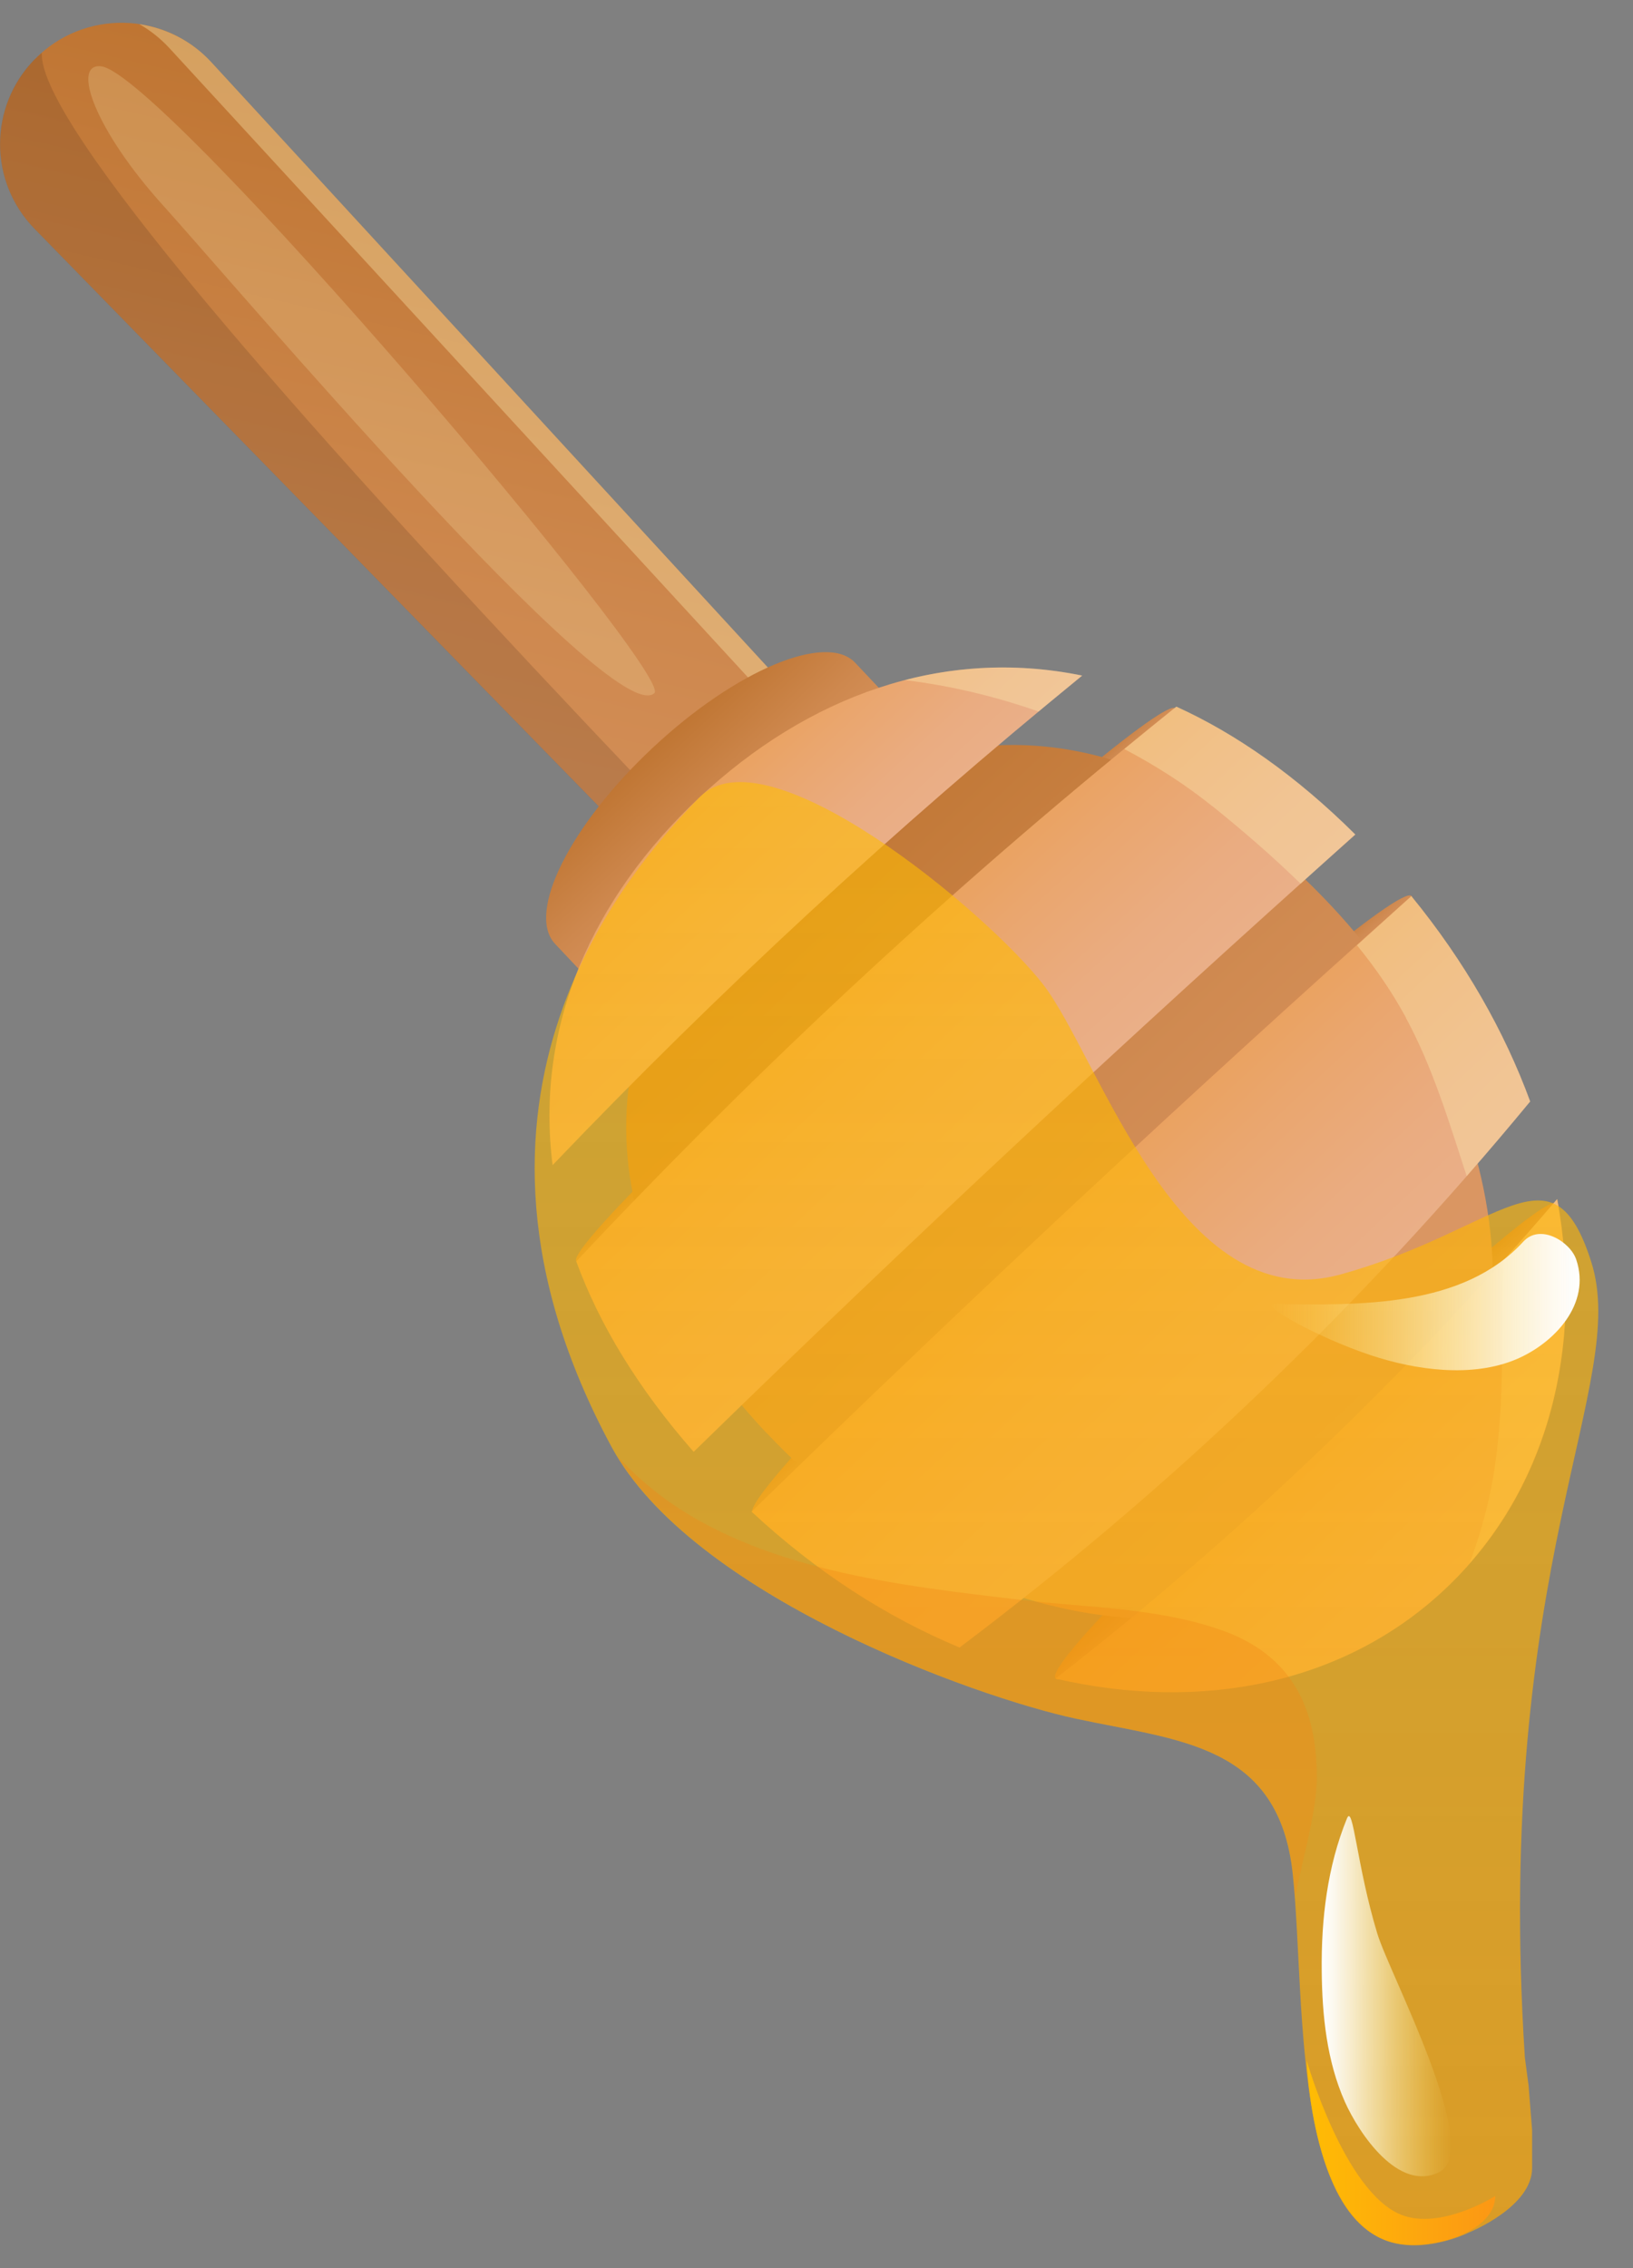 <svg width="36" height="50" viewBox="0 0 36 50" fill="none" xmlns="http://www.w3.org/2000/svg">
<rect x="0" y="0" width="36" height="50" fill="#808080" stroke="none"/>
<path d="M31.5 30.563L4.656 1.369C3.615 0.239 1.84 0.209 0.765 1.308C-0.25 2.348 -0.254 4.006 0.765 5.046L28.348 33.284L31.503 30.563H31.5Z" fill="url(#paint0_linear_526_19751)"/>
<path opacity="0.35" d="M30.575 30.252L3.732 1.058C3.534 0.844 3.313 0.67 3.072 0.533C3.658 0.62 4.221 0.897 4.656 1.368L31.5 30.563L28.345 33.284L27.755 32.682L30.575 30.252Z" fill="#FFF1B6"/>
<path opacity="0.18" d="M0.764 1.308C0.815 1.258 0.868 1.211 0.922 1.165C0.758 4.304 23.81 27.079 29.075 32.655L28.345 33.287L0.761 5.046C-0.254 4.006 -0.254 2.348 0.761 1.308H0.764Z" fill="#492B17"/>
<path d="M16.593 33.347C16.814 33.581 20.24 30.726 24.252 26.972C28.261 23.218 31.335 19.985 31.118 19.752C30.897 19.517 27.471 22.372 23.458 26.127C19.449 29.881 16.375 33.113 16.593 33.347Z" fill="url(#paint1_linear_526_19751)"/>
<path d="M23.274 37.005C23.495 37.239 26.238 35.203 29.293 32.341C32.347 29.48 34.564 26.758 34.343 26.524C34.122 26.29 31.553 28.634 28.495 31.495C25.438 34.357 23.053 36.77 23.271 37.005H23.274Z" fill="url(#paint2_linear_526_19751)"/>
<path d="M12.704 27.805C12.902 28.015 16.083 25.528 19.707 22.135C23.331 18.745 26.107 15.827 25.91 15.616C25.712 15.406 22.614 17.983 18.994 21.376C15.37 24.766 12.51 27.594 12.707 27.805H12.704Z" fill="url(#paint3_linear_526_19751)"/>
<path d="M14.392 16.482C16.221 14.77 18.217 13.935 18.853 14.61L19.838 15.656C20.474 16.335 19.506 18.27 17.681 19.979C15.852 21.69 13.856 22.526 13.22 21.851L12.235 20.805C11.599 20.126 12.567 18.19 14.392 16.482Z" fill="url(#paint4_linear_526_19751)"/>
<path d="M16.901 31.589C21.137 36.099 27.192 36.978 30.625 33.765C34.058 30.553 33.623 24.522 29.333 19.952C24.885 15.219 20.062 15.65 16.626 18.862C13.193 22.075 12.453 26.855 16.897 31.589H16.901Z" fill="url(#paint5_linear_526_19751)"/>
<path d="M12.182 25.685C15.846 21.851 19.744 18.247 23.857 14.894C20.759 14.259 17.805 15.349 15.42 17.579C13.069 19.778 11.793 22.606 12.182 25.685Z" fill="url(#paint6_linear_526_19751)"/>
<path opacity="0.35" d="M19.935 14.994C21.191 14.667 22.51 14.617 23.857 14.891C23.535 15.155 23.214 15.422 22.896 15.686C21.938 15.349 20.936 15.111 19.935 14.991V14.994Z" fill="#FFF1B6"/>
<path d="M15.293 32.004C20.062 27.353 24.905 22.837 29.878 18.398C28.576 17.104 27.25 16.178 25.933 15.579C21.238 19.334 16.817 23.422 12.704 27.808C13.21 29.189 14.057 30.596 15.293 32.007V32.004Z" fill="url(#paint7_linear_526_19751)"/>
<path opacity="0.35" d="M26.734 17.779C26.151 17.308 25.491 16.883 24.785 16.512C25.166 16.198 25.548 15.887 25.933 15.576C27.25 16.174 28.576 17.1 29.879 18.394C29.473 18.755 29.075 19.12 28.673 19.481C28.047 18.869 27.384 18.301 26.734 17.776V17.779Z" fill="#FFF1B6"/>
<path d="M16.569 33.324C17.992 34.651 19.556 35.654 21.154 36.319C25.823 32.799 29.999 28.808 33.733 24.281C33.167 22.737 32.293 21.196 31.114 19.755C26.154 24.181 21.325 28.687 16.569 33.324Z" fill="url(#paint8_linear_526_19751)"/>
<path opacity="0.35" d="M30.994 22.433C30.692 21.874 30.327 21.343 29.915 20.838C30.317 20.477 30.712 20.116 31.114 19.755C32.297 21.199 33.167 22.737 33.733 24.281C33.275 24.836 32.809 25.384 32.334 25.926C31.945 24.736 31.587 23.532 30.991 22.433H30.994Z" fill="#FFF1B6"/>
<path d="M23.274 37.005C26.483 37.747 29.624 37.121 31.838 35.049C34.108 32.926 34.936 29.754 34.33 26.431C30.994 30.339 27.317 33.852 23.274 37.001V37.005Z" fill="url(#paint9_linear_526_19751)"/>
<path opacity="0.35" d="M32.853 32.899C33.204 31.195 33.084 29.506 33.147 27.781C33.546 27.337 33.938 26.889 34.326 26.434C34.879 29.463 34.236 32.361 32.397 34.461C32.585 33.956 32.742 33.434 32.853 32.899Z" fill="#FFF1B6"/>
<path opacity="0.21" d="M2.231 1.462C1.562 1.385 2.097 2.873 3.595 4.528C5.092 6.182 13.521 16.128 14.426 15.279C14.861 14.871 3.598 1.623 2.231 1.462Z" fill="#FFF1B6"/>
<path opacity="0.84" d="M15.42 17.579C16.891 16.047 21.774 20.119 23.003 21.71C24.229 23.302 25.99 29.075 29.547 28.096C33.104 27.116 34.222 25.124 35.08 27.818C35.937 30.512 32.916 34.461 33.616 45.355L33.698 45.975L33.776 46.958V47.791C33.776 48.649 32.421 49.196 32.367 49.222C32.367 49.222 28.788 49.231 29.036 42.255C29.197 37.692 32.421 49.196 32.421 49.196C32.2 49.307 31.938 49.394 31.627 49.454C28.378 50.066 28.807 44.192 28.499 41.314C28.194 38.439 25.983 38.375 23.716 37.887C21.449 37.399 15.233 35.149 13.478 31.89C9.325 24.178 13.943 19.11 15.417 17.579H15.42Z" fill="url(#paint10_linear_526_19751)"/>
<path opacity="0.35" d="M14.473 32.899C16.67 34.611 19.838 34.955 22.52 35.27C23.994 35.443 25.528 35.44 26.941 35.941C28.469 36.483 29.041 37.646 29.028 39.208C29.021 39.946 28.74 40.882 28.549 41.818C28.536 41.641 28.522 41.474 28.505 41.314C28.201 38.439 25.99 38.375 23.723 37.887C21.502 37.409 15.507 35.243 13.605 32.097C13.87 32.385 14.158 32.652 14.473 32.899Z" fill="url(#paint11_linear_526_19751)"/>
<path d="M28.807 45.429C28.807 45.429 28.917 48.952 30.682 49.43C31.489 49.651 32.963 49.22 32.963 48.411C32.963 48.411 31.754 49.173 30.887 48.822C29.631 48.317 28.807 45.425 28.807 45.425V45.429Z" fill="url(#paint12_linear_526_19751)"/>
<path d="M29.138 43.456C29.148 44.432 29.249 45.432 29.647 46.331C29.966 47.043 30.83 48.324 31.724 47.886C32.705 47.404 30.639 43.53 30.364 42.627C29.905 41.113 29.832 39.749 29.694 40.087C29.259 41.153 29.125 42.313 29.138 43.456Z" fill="url(#paint13_linear_526_19751)"/>
<path d="M28.067 28.747C29.989 28.774 32.25 28.824 33.583 27.37C33.958 26.962 34.618 27.377 34.748 27.765C35.08 28.744 34.269 29.603 33.435 29.961C32.454 30.379 31.205 30.205 30.207 29.871C29.021 29.476 27.742 28.744 28.07 28.747H28.067Z" fill="url(#paint14_linear_526_19751)"/>
<defs>
<linearGradient id="paint0_linear_526_19751" x1="12.685" y1="29.649" x2="18.625" y2="4.161" gradientUnits="userSpaceOnUse">
<stop stop-color="#DD9A68"/>
<stop offset="0.25" stop-color="#D99561"/>
<stop offset="0.6" stop-color="#CE884E"/>
<stop offset="1" stop-color="#BF7532"/>
</linearGradient>
<linearGradient id="paint1_linear_526_19751" x1="24.303" y1="26.816" x2="23.51" y2="25.968" gradientUnits="userSpaceOnUse">
<stop stop-color="#DD9A68"/>
<stop offset="0.25" stop-color="#D99561"/>
<stop offset="0.6" stop-color="#CE884E"/>
<stop offset="1" stop-color="#BF7532"/>
</linearGradient>
<linearGradient id="paint2_linear_526_19751" x1="29.377" y1="32.153" x2="28.584" y2="31.306" gradientUnits="userSpaceOnUse">
<stop stop-color="#DD9A68"/>
<stop offset="0.25" stop-color="#D99561"/>
<stop offset="0.6" stop-color="#CE884E"/>
<stop offset="1" stop-color="#BF7532"/>
</linearGradient>
<linearGradient id="paint3_linear_526_19751" x1="19.758" y1="21.978" x2="19.047" y2="21.218" gradientUnits="userSpaceOnUse">
<stop stop-color="#DD9A68"/>
<stop offset="0.25" stop-color="#D99561"/>
<stop offset="0.6" stop-color="#CE884E"/>
<stop offset="1" stop-color="#BF7532"/>
</linearGradient>
<linearGradient id="paint4_linear_526_19751" x1="17.735" y1="19.825" x2="14.452" y2="16.317" gradientUnits="userSpaceOnUse">
<stop stop-color="#DD9A68"/>
<stop offset="0.25" stop-color="#D99561"/>
<stop offset="0.6" stop-color="#CE884E"/>
<stop offset="1" stop-color="#BF7532"/>
</linearGradient>
<linearGradient id="paint5_linear_526_19751" x1="30.683" y1="33.607" x2="16.711" y2="18.68" gradientUnits="userSpaceOnUse">
<stop stop-color="#DD9A68"/>
<stop offset="0.25" stop-color="#D99561"/>
<stop offset="0.6" stop-color="#CE884E"/>
<stop offset="1" stop-color="#BF7532"/>
</linearGradient>
<linearGradient id="paint6_linear_526_19751" x1="18.108" y1="20.168" x2="15.508" y2="17.39" gradientUnits="userSpaceOnUse">
<stop stop-color="#EAAF88"/>
<stop offset="0.3" stop-color="#EAAC81"/>
<stop offset="0.74" stop-color="#EAA66E"/>
<stop offset="1" stop-color="#EAA260"/>
</linearGradient>
<linearGradient id="paint7_linear_526_19751" x1="22.649" y1="25.055" x2="19.14" y2="21.306" gradientUnits="userSpaceOnUse">
<stop stop-color="#EAAF88"/>
<stop offset="0.3" stop-color="#EAAC81"/>
<stop offset="0.74" stop-color="#EAA66E"/>
<stop offset="1" stop-color="#EAA260"/>
</linearGradient>
<linearGradient id="paint8_linear_526_19751" x1="27.815" y1="30.554" x2="23.828" y2="26.294" gradientUnits="userSpaceOnUse">
<stop stop-color="#EAAF88"/>
<stop offset="0.3" stop-color="#EAAC81"/>
<stop offset="0.74" stop-color="#EAA66E"/>
<stop offset="1" stop-color="#EAA260"/>
</linearGradient>
<linearGradient id="paint9_linear_526_19751" x1="31.94" y1="34.846" x2="28.803" y2="31.495" gradientUnits="userSpaceOnUse">
<stop stop-color="#EAAF88"/>
<stop offset="0.3" stop-color="#EAAC81"/>
<stop offset="0.74" stop-color="#EAA66E"/>
<stop offset="1" stop-color="#EAA260"/>
</linearGradient>
<linearGradient id="paint10_linear_526_19751" x1="28.884" y1="71.852" x2="28.884" y2="17.241" gradientUnits="userSpaceOnUse">
<stop stop-color="#FC9706"/>
<stop offset="0.49" stop-color="#FDAA04" stop-opacity="0.84"/>
<stop offset="1" stop-color="#FFBC04" stop-opacity="0.7"/>
</linearGradient>
<linearGradient id="paint11_linear_526_19751" x1="21.315" y1="71.855" x2="21.315" y2="17.378" gradientUnits="userSpaceOnUse">
<stop stop-color="#FC9815"/>
<stop offset="1" stop-color="#EB7D14"/>
</linearGradient>
<linearGradient id="paint12_linear_526_19751" x1="32.963" y1="47.458" x2="28.807" y2="47.458" gradientUnits="userSpaceOnUse">
<stop stop-color="#FC9815"/>
<stop offset="0.02" stop-color="#FC9814"/>
<stop offset="1" stop-color="#FFBC04"/>
</linearGradient>
<linearGradient id="paint13_linear_526_19751" x1="31.988" y1="44.008" x2="29.138" y2="44.008" gradientUnits="userSpaceOnUse">
<stop stop-color="#F9E77C" stop-opacity="0"/>
<stop offset="0.01" stop-color="#F9E77E" stop-opacity="0.02"/>
<stop offset="0.3" stop-color="#FBEFAB" stop-opacity="0.36"/>
<stop offset="0.55" stop-color="#FCF6CF" stop-opacity="0.63"/>
<stop offset="0.76" stop-color="#FDFAE9" stop-opacity="0.83"/>
<stop offset="0.91" stop-color="#FEFDF9" stop-opacity="0.95"/>
<stop offset="1" stop-color="white"/>
</linearGradient>
<linearGradient id="paint14_linear_526_19751" x1="34.825" y1="28.704" x2="28.013" y2="28.704" gradientUnits="userSpaceOnUse">
<stop stop-color="white"/>
<stop offset="0.09" stop-color="#FEFDF9" stop-opacity="0.95"/>
<stop offset="0.24" stop-color="#FDFAE9" stop-opacity="0.83"/>
<stop offset="0.45" stop-color="#FCF6CF" stop-opacity="0.63"/>
<stop offset="0.7" stop-color="#FBEFAB" stop-opacity="0.36"/>
<stop offset="0.99" stop-color="#F9E77E" stop-opacity="0.02"/>
<stop offset="1" stop-color="#F9E77C" stop-opacity="0"/>
</linearGradient>
</defs>
</svg>
